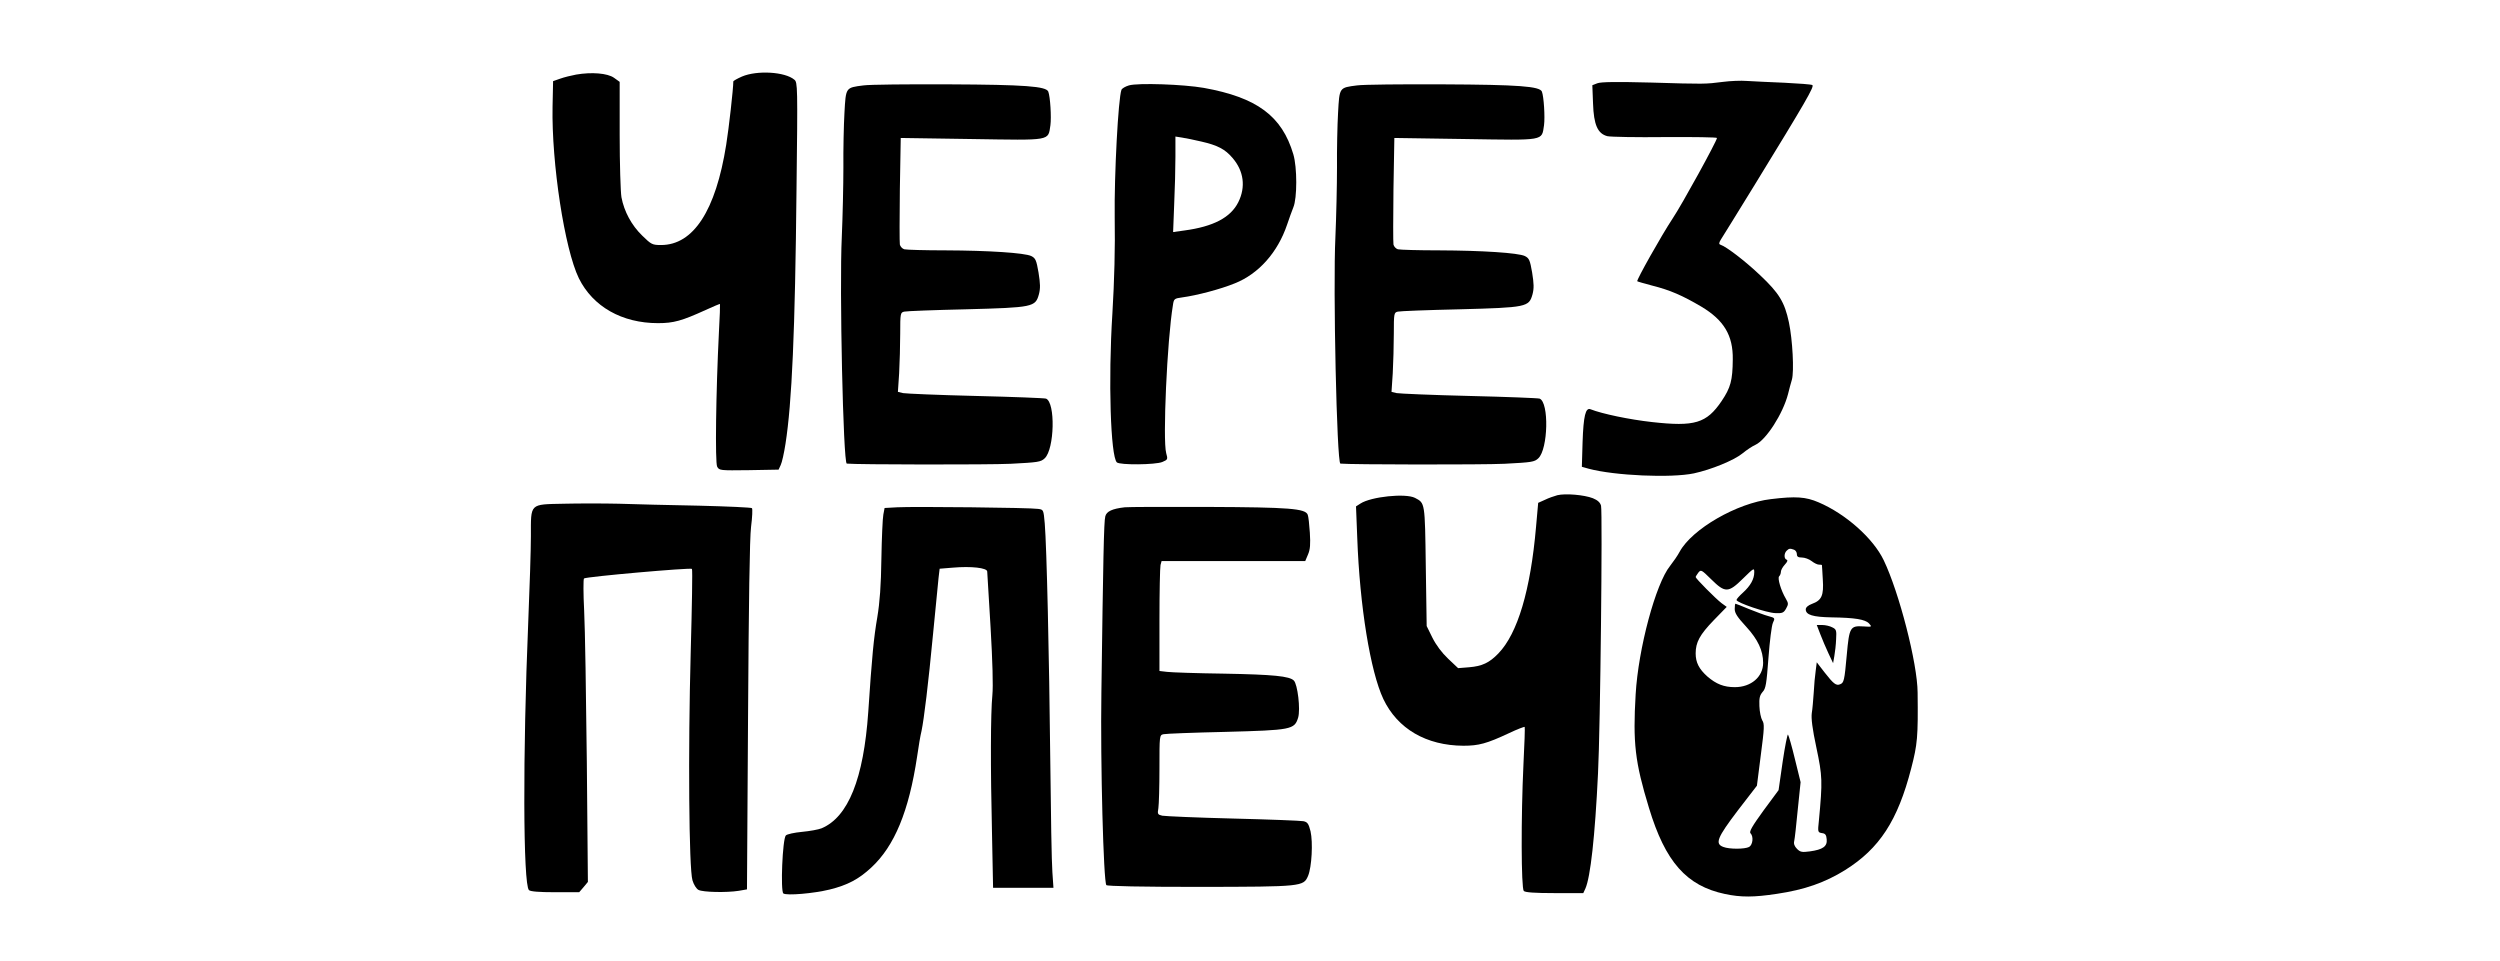 <?xml version="1.0" standalone="no"?>
<!DOCTYPE svg PUBLIC "-//W3C//DTD SVG 20010904//EN"
 "http://www.w3.org/TR/2001/REC-SVG-20010904/DTD/svg10.dtd">
<svg version="1.0" xmlns="http://www.w3.org/2000/svg"
 width="1408pt" height="541pt" viewBox="0 0 1408 541"
 preserveAspectRatio="xMidYMid meet">

<g transform="translate(0,541) scale(0.1,-0.1)"
fill="#000000" stroke="none">
<path d="M3245 4990 c-27 -5 -68 -15 -90 -23 l-40 -14 -3 -144 c-6 -319 68
-802 148 -966 79 -160 243 -253 446 -253 88 0 134 13 268 74 43 20 80 35 81
34 1 -2 -1 -73 -6 -158 -17 -340 -22 -735 -10 -758 12 -22 15 -22 179 -20
l167 3 12 26 c7 14 19 68 27 120 36 230 54 630 62 1434 7 581 6 601 -12 616
-53 45 -210 54 -295 18 -27 -12 -49 -24 -49 -28 0 -41 -25 -263 -40 -356 -59
-372 -185 -565 -367 -565 -49 0 -55 3 -106 53 -60 58 -102 136 -117 216 -5 29
-10 188 -10 352 l0 298 -32 23 c-37 26 -126 33 -213 18z"/>
<path d="M9705 4949 c-102 -13 -105 -13 -405 -4 -197 5 -283 4 -304 -4 l-28
-11 4 -103 c4 -120 26 -170 81 -184 18 -4 164 -7 325 -5 160 1 292 -1 292 -5
0 -16 -197 -375 -250 -454 -61 -92 -205 -348 -199 -353 2 -2 41 -13 86 -25 99
-25 168 -55 275 -118 127 -76 179 -162 177 -297 -1 -119 -12 -159 -63 -235
-85 -125 -151 -145 -392 -118 -126 14 -280 46 -346 72 -28 11 -40 -36 -45
-187 l-4 -137 39 -11 c146 -39 464 -53 592 -26 97 21 225 73 273 112 23 19 56
41 74 49 60 28 154 174 183 285 6 25 16 62 22 82 13 46 4 224 -17 323 -24 113
-55 164 -161 264 -84 80 -191 162 -225 173 -9 3 -8 11 3 29 9 13 94 152 191
309 287 468 337 554 324 561 -7 4 -77 9 -157 13 -80 3 -174 8 -210 10 -36 3
-96 0 -135 -5z"/>
<path d="M4863 4929 c-101 -13 -99 -10 -107 -154 -4 -69 -7 -208 -6 -308 0
-100 -4 -276 -9 -392 -14 -286 8 -1273 28 -1276 55 -6 801 -7 924 -1 154 8
169 10 191 31 55 52 61 315 7 336 -9 3 -187 10 -396 15 -209 5 -393 13 -409
16 l-29 7 7 105 c3 58 6 158 6 223 0 115 1 119 23 124 12 3 168 9 347 13 379
10 391 13 411 84 9 34 8 60 -2 123 -12 70 -17 81 -41 93 -38 18 -240 31 -483
32 -115 0 -220 3 -232 6 -11 3 -23 16 -25 27 -2 12 -2 152 0 311 l5 289 399
-6 c454 -7 430 -12 444 78 6 45 -1 160 -12 189 -12 30 -130 39 -559 41 -231 1
-448 -1 -482 -6z"/>
<path d="M6358 4929 c-20 -6 -39 -17 -42 -25 -18 -48 -41 -478 -38 -719 3
-170 -2 -357 -13 -540 -24 -378 -10 -804 25 -839 16 -16 218 -14 256 2 31 13
32 15 22 50 -20 72 5 636 38 834 5 35 8 37 52 43 82 11 215 46 296 79 134 53
242 174 295 331 11 33 27 77 35 97 22 51 22 226 0 299 -64 216 -205 320 -504
374 -114 20 -370 29 -422 14z m407 -316 c92 -21 135 -43 177 -93 63 -73 75
-163 32 -249 -43 -86 -140 -137 -303 -159 l-64 -9 6 156 c4 86 7 207 7 269 l0
113 38 -6 c20 -3 69 -13 107 -22z"/>
<path d="M7643 4929 c-101 -13 -99 -10 -107 -154 -4 -69 -7 -208 -6 -308 0
-100 -4 -276 -9 -392 -14 -286 8 -1273 28 -1276 55 -6 801 -7 924 -1 154 8
169 10 191 31 55 52 61 315 7 336 -9 3 -187 10 -396 15 -209 5 -393 13 -409
16 l-29 7 7 105 c3 58 6 158 6 223 0 115 1 119 23 124 12 3 168 9 347 13 379
10 391 13 411 84 9 34 8 60 -2 123 -12 70 -17 81 -41 93 -38 18 -240 31 -483
32 -115 0 -220 3 -232 6 -11 3 -23 16 -25 27 -2 12 -2 152 0 311 l5 289 399
-6 c454 -7 430 -12 444 78 6 45 -1 160 -12 189 -12 30 -130 39 -559 41 -231 1
-448 -1 -482 -6z"/>
<path d="M8771 2621 c-18 -5 -50 -16 -70 -26 l-38 -17 -12 -135 c-31 -358
-104 -601 -212 -713 -51 -53 -92 -72 -165 -78 l-62 -5 -56 53 c-36 34 -68 77
-89 119 l-32 65 -5 337 c-5 363 -4 355 -61 385 -53 27 -247 7 -307 -32 l-25
-16 7 -177 c14 -386 74 -753 147 -908 80 -168 242 -262 451 -263 86 0 131 12
257 71 46 22 86 37 88 35 2 -2 -1 -97 -7 -212 -14 -295 -13 -697 2 -712 8 -8
61 -12 173 -12 l162 0 12 26 c28 63 54 291 71 649 13 249 26 1470 17 1507 -5
18 -19 31 -46 42 -49 19 -154 28 -200 17z"/>
<path d="M9974 2599 c-191 -22 -444 -168 -514 -296 -11 -21 -36 -57 -54 -80
-81 -100 -179 -465 -194 -723 -16 -274 -4 -381 75 -640 92 -304 211 -439 428
-485 90 -19 162 -19 293 1 155 23 270 63 384 134 193 121 296 278 372 573 35
135 39 176 36 427 -1 164 -104 564 -191 745 -59 123 -214 261 -367 326 -72 31
-128 35 -268 18z m130 -285 c9 -3 16 -15 16 -25 0 -14 7 -19 29 -19 15 0 40
-9 54 -20 14 -11 32 -20 41 -20 9 0 16 -1 17 -2 0 -2 3 -38 5 -81 6 -91 -6
-118 -61 -138 -22 -8 -35 -20 -35 -31 0 -31 40 -43 145 -45 132 -2 190 -11
212 -35 17 -19 16 -19 -32 -16 -75 5 -80 -5 -94 -161 -13 -145 -16 -157 -38
-165 -22 -9 -37 3 -87 67 l-44 57 -6 -48 c-4 -26 -9 -81 -11 -122 -3 -41 -7
-94 -11 -116 -4 -29 3 -88 26 -195 34 -161 35 -188 14 -411 -7 -64 -6 -66 17
-70 19 -2 25 -10 27 -35 4 -40 -22 -58 -95 -68 -44 -6 -54 -4 -72 14 -14 14
-20 29 -16 44 3 12 12 92 20 177 l16 155 -32 130 c-17 71 -35 133 -39 138 -3
4 -17 -65 -30 -153 l-23 -160 -85 -115 c-63 -87 -82 -119 -73 -128 18 -18 13
-65 -8 -77 -25 -13 -112 -13 -145 0 -49 18 -35 52 81 205 l108 140 22 173 c20
152 21 176 8 195 -7 12 -15 48 -16 80 -2 46 2 61 18 80 18 19 22 44 33 192 7
94 18 182 25 197 13 27 12 28 -25 38 -20 5 -70 24 -110 40 -40 17 -74 30 -76
30 -2 0 -4 -13 -4 -30 0 -23 15 -46 65 -100 66 -72 95 -135 95 -203 0 -79 -68
-137 -159 -137 -62 0 -105 17 -155 60 -47 42 -66 79 -66 130 0 63 23 105 102
187 l73 75 -29 21 c-33 25 -146 139 -146 147 0 3 7 14 15 25 15 18 17 17 73
-38 78 -77 96 -77 179 5 61 60 63 61 63 35 0 -38 -21 -76 -64 -115 -20 -18
-36 -36 -36 -41 0 -15 171 -73 219 -74 39 -2 47 2 60 25 14 25 14 30 -1 56
-28 47 -48 116 -38 126 6 6 10 17 10 26 0 9 10 27 22 40 15 16 18 25 10 28
-15 5 -15 35 0 50 14 14 20 14 42 6z"/>
<path d="M10252 1838 c11 -29 32 -78 46 -108 l26 -55 7 40 c4 22 9 65 10 95 3
50 1 56 -22 67 -13 7 -38 13 -56 13 l-31 0 20 -52z"/>
<path d="M3175 2573 c-194 -4 -185 4 -185 -182 0 -75 -7 -293 -15 -486 -31
-742 -29 -1475 4 -1508 8 -8 56 -12 147 -12 l136 0 25 29 24 29 -6 676 c-4
372 -10 755 -15 851 -5 96 -5 178 -1 182 9 10 601 62 608 54 4 -3 0 -216 -7
-473 -15 -551 -10 -1216 10 -1281 7 -24 22 -48 34 -54 24 -13 158 -16 227 -5
l46 8 6 972 c4 655 9 1004 17 1070 7 54 9 101 5 105 -3 4 -138 10 -298 14
-161 3 -364 8 -452 11 -88 2 -227 2 -310 0z"/>
<path d="M5054 2553 l-72 -4 -7 -37 c-4 -20 -9 -132 -11 -248 -2 -151 -9 -245
-23 -330 -20 -116 -30 -219 -51 -534 -26 -376 -113 -592 -263 -655 -17 -7 -67
-16 -110 -20 -43 -4 -84 -13 -91 -20 -19 -19 -31 -315 -14 -327 19 -13 170 0
260 22 101 25 164 58 235 124 131 121 212 318 258 624 8 57 19 122 25 145 14
67 38 263 65 547 14 146 28 288 31 316 l6 51 74 6 c104 9 194 -1 194 -22 1 -9
9 -151 19 -316 11 -190 15 -329 10 -380 -10 -103 -11 -403 -2 -783 l6 -302
170 0 170 0 -6 88 c-4 48 -9 337 -12 642 -6 576 -20 1189 -31 1322 -7 78 -7
78 -38 82 -41 7 -701 14 -792 9z"/>
<path d="M6335 2553 c-71 -8 -103 -23 -110 -51 -8 -27 -12 -246 -22 -992 -6
-401 12 -1068 28 -1085 7 -6 195 -10 527 -10 578 1 583 2 609 62 21 50 28 189
14 251 -11 43 -17 52 -40 57 -15 3 -194 10 -397 15 -203 5 -382 13 -398 16
-26 6 -28 9 -22 43 3 20 6 120 6 223 0 186 0 188 23 193 12 3 168 9 347 13
375 10 390 13 411 80 14 47 -3 188 -24 209 -24 25 -116 34 -392 39 -154 2
-299 7 -322 10 l-43 5 0 287 c0 158 3 297 6 310 l6 22 405 0 404 0 16 38 c12
28 14 57 10 122 -3 47 -8 92 -12 101 -13 35 -103 42 -560 44 -242 1 -453 0
-470 -2z"/>
</g>
</svg>
